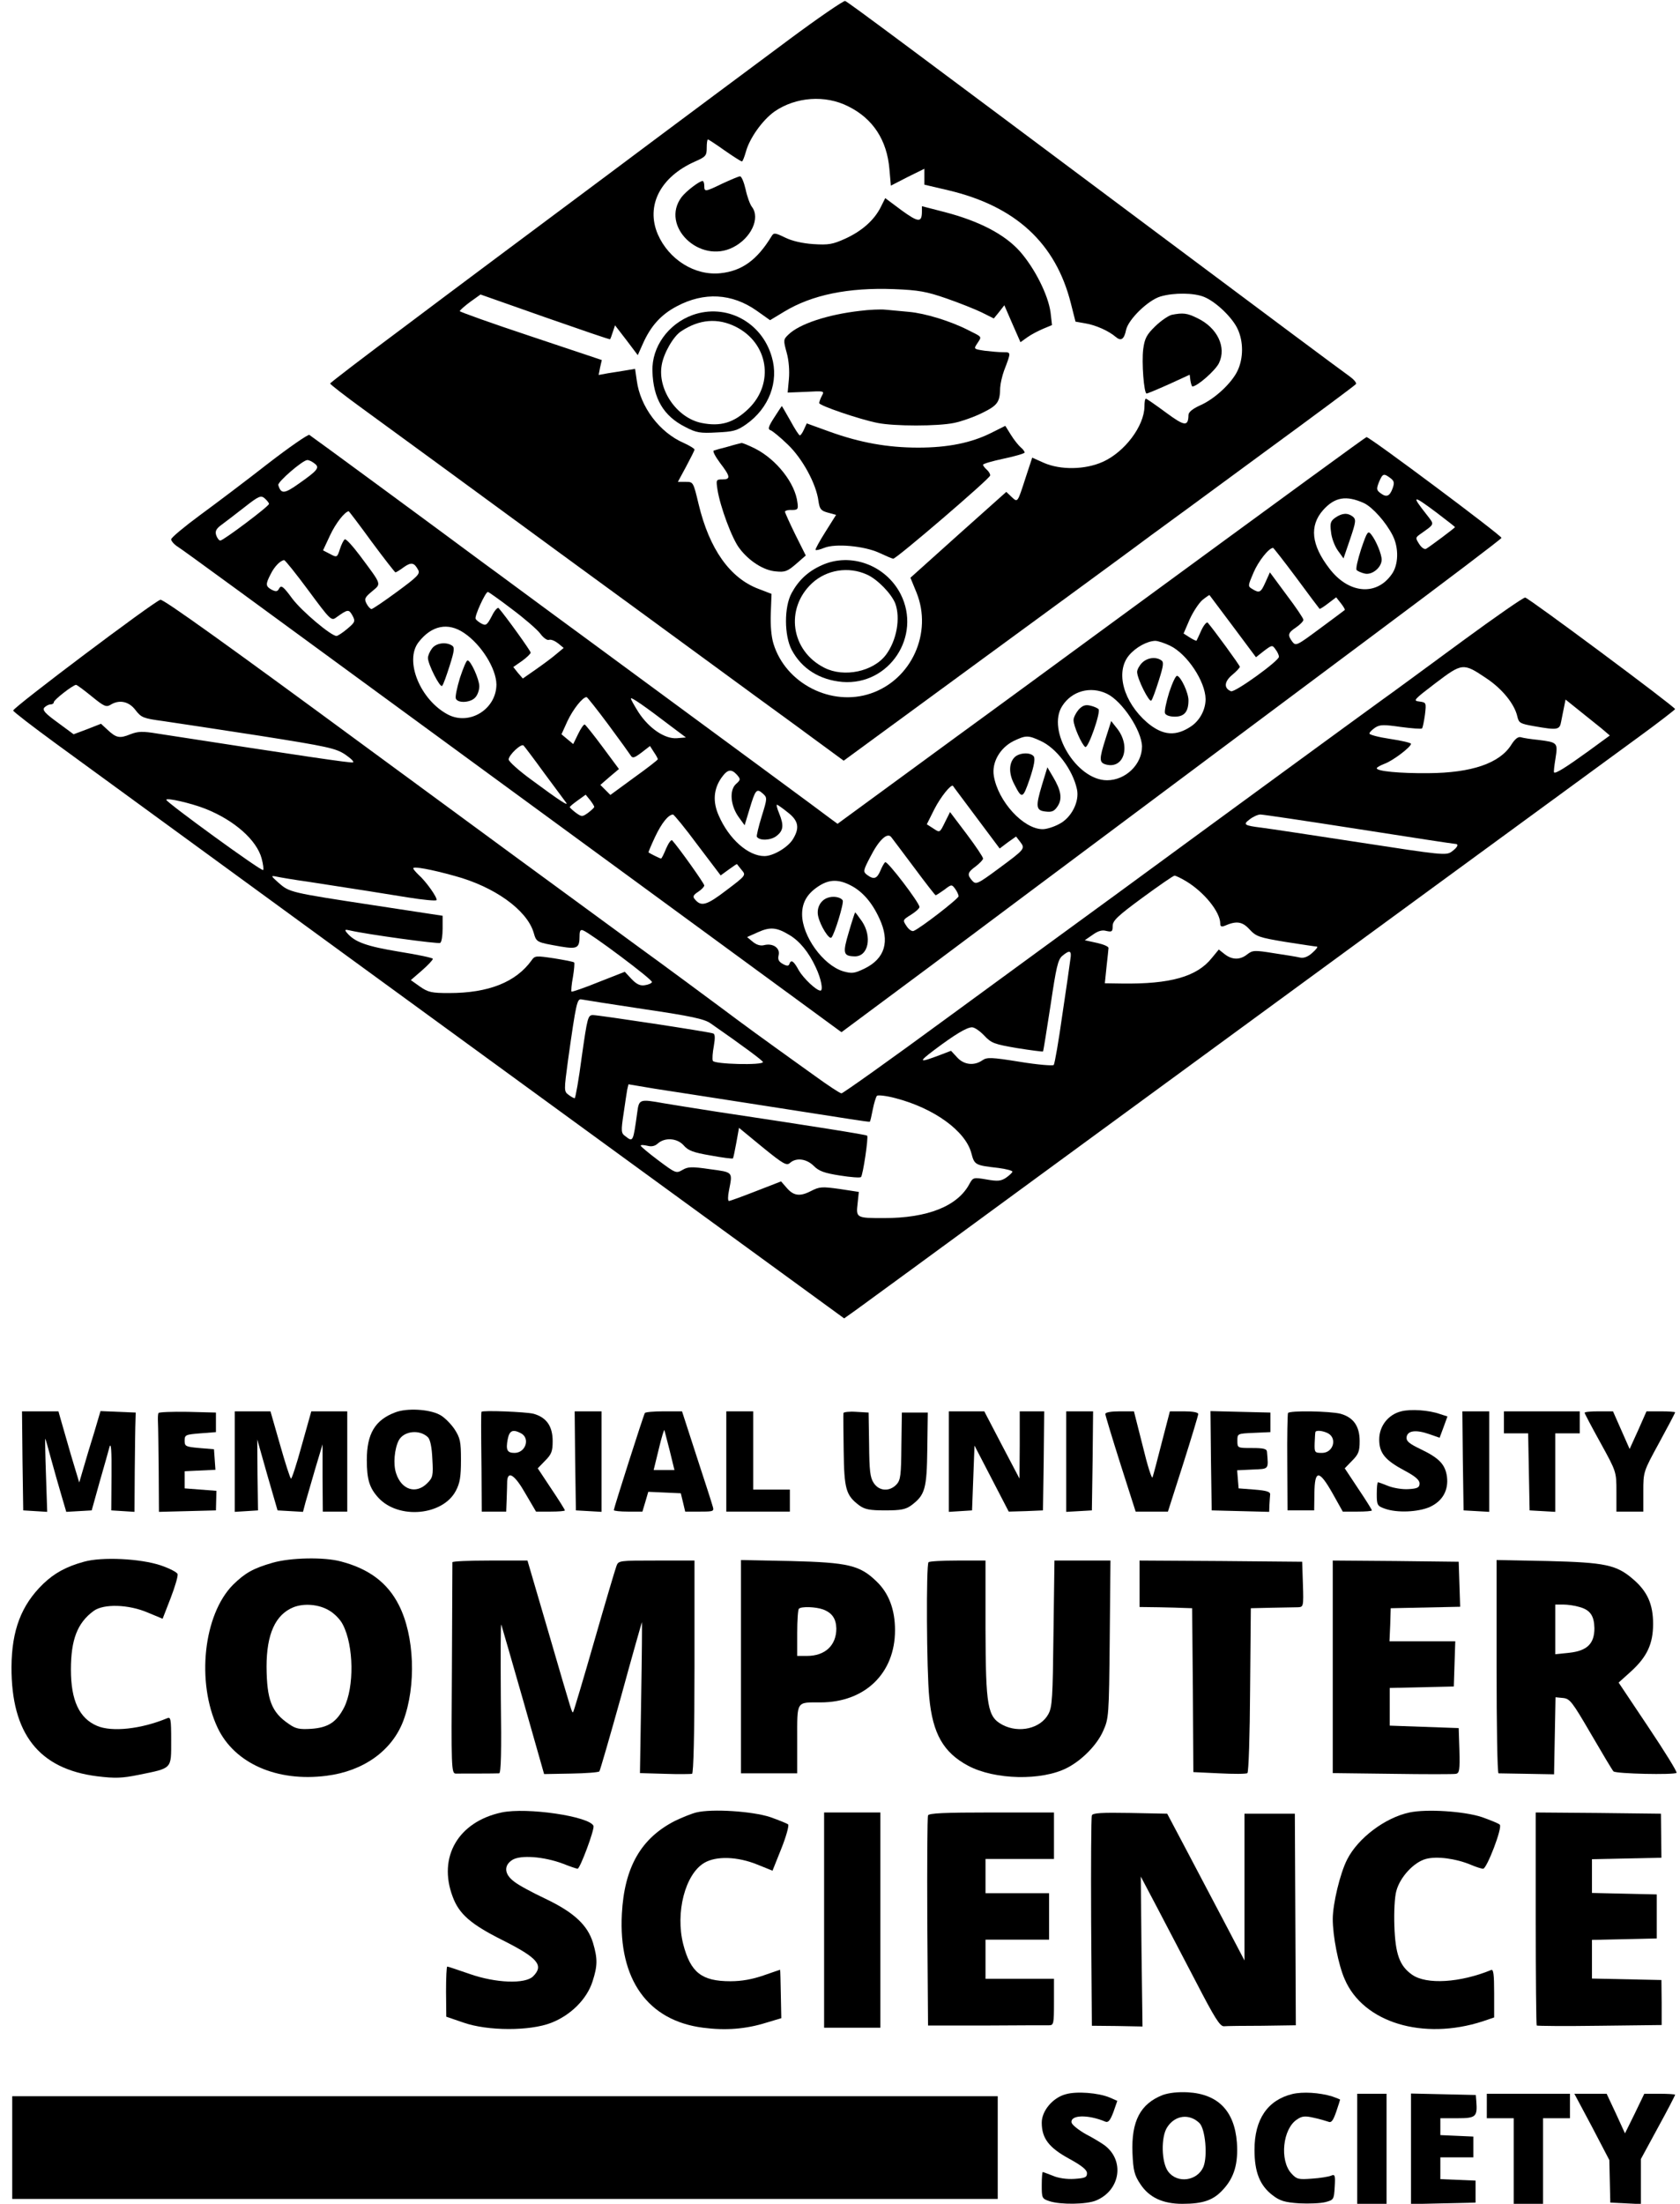 <?xml version="1.0" standalone="no"?>
<!DOCTYPE svg PUBLIC "-//W3C//DTD SVG 20010904//EN"
 "http://www.w3.org/TR/2001/REC-SVG-20010904/DTD/svg10.dtd">
<svg version="1.0" xmlns="http://www.w3.org/2000/svg"
 width="687pt" height="901pt" viewBox="0 0 687 901"
 preserveAspectRatio="xMidYMid meet">

<g transform="translate(0,901) scale(0.1,-0.1)"
fill="#000000" stroke="none">
<path d="M3225 8847 c-121 -90 -452 -336 -735 -548 -283 -211 -656 -489 -827
-618 -172 -128 -313 -236 -313 -239 1 -4 60 -50 133 -103 73 -53 452 -330 842
-616 391 -285 803 -588 918 -671 l207 -152 583 427 c320 234 623 456 672 493
50 36 258 189 462 339 205 150 375 276 378 281 3 5 -9 19 -27 32 -18 12 -364
270 -768 572 -1081 808 -1281 957 -1294 962 -6 2 -110 -69 -231 -159z m244
-272 c101 -50 158 -138 168 -256 l6 -68 68 35 69 34 0 -33 0 -32 98 -23 c275
-65 439 -216 501 -462 l19 -75 40 -7 c43 -7 96 -31 124 -55 22 -19 35 -11 43
29 10 43 90 121 141 136 55 16 137 15 178 -2 49 -20 116 -85 137 -131 24 -51
24 -119 0 -170 -23 -50 -94 -117 -155 -143 -30 -14 -46 -27 -46 -39 -1 -48
-16 -46 -93 11 -42 31 -78 56 -81 56 -4 0 -6 -15 -6 -32 -1 -80 -81 -186 -170
-226 -73 -33 -174 -34 -242 -4 l-47 21 -27 -82 c-34 -105 -32 -102 -58 -78
l-21 20 -196 -175 -196 -176 25 -61 c66 -164 -20 -355 -187 -412 -161 -55
-348 40 -398 203 -9 29 -13 76 -11 126 l3 78 -52 20 c-118 44 -202 163 -246
346 -22 92 -22 92 -53 92 l-32 0 34 63 c18 34 34 65 34 69 0 4 -20 16 -44 27
-99 43 -178 148 -192 255 l-7 48 -36 -6 c-20 -3 -53 -9 -75 -12 l-38 -7 6 31
7 30 -290 97 c-160 53 -291 100 -291 103 1 4 20 21 43 38 l42 30 264 -93 c146
-51 265 -92 266 -90 1 1 6 14 11 30 l9 27 47 -61 46 -61 21 47 c32 72 74 119
139 153 111 59 225 53 326 -18 l55 -39 58 35 c114 69 263 99 448 92 102 -4
134 -10 215 -38 52 -18 117 -44 144 -57 l50 -25 22 27 21 27 33 -76 33 -75 28
20 c15 11 44 26 65 35 l36 15 -6 52 c-10 72 -65 181 -126 250 -62 69 -165 123
-307 160 l-93 24 0 -21 c0 -47 -14 -46 -83 4 l-67 50 -19 -38 c-27 -53 -77
-97 -145 -128 -51 -23 -68 -26 -130 -22 -45 3 -88 13 -116 27 -41 20 -46 20
-55 5 -59 -97 -121 -142 -209 -151 -105 -11 -211 56 -256 159 -50 117 10 235
153 298 43 19 47 24 47 55 0 19 2 35 5 35 2 0 33 -20 68 -45 36 -25 67 -45 71
-45 3 0 10 18 16 39 15 56 68 130 117 165 87 60 208 69 302 21z"/>
<path d="M2955 8260 c-72 -35 -75 -35 -75 -10 0 11 -3 20 -7 20 -13 0 -68 -42
-86 -66 -88 -118 74 -275 211 -205 73 37 112 119 77 165 -8 10 -20 43 -26 72
-7 30 -17 54 -23 53 -6 0 -38 -14 -71 -29z"/>
<path d="M3516 7739 c-131 -15 -247 -53 -292 -97 -21 -20 -21 -23 -7 -74 9
-32 12 -75 9 -108 l-5 -55 75 3 c74 4 76 4 65 -16 -6 -11 -11 -25 -11 -30 0
-10 163 -66 238 -81 69 -14 247 -14 314 0 29 6 81 24 115 41 63 31 72 44 73
103 1 17 8 48 16 70 29 76 29 75 -3 75 -17 0 -51 3 -76 6 -46 7 -46 7 -30 31
18 28 21 24 -37 53 -72 37 -176 69 -243 75 -34 3 -78 7 -97 9 -19 2 -66 0
-104 -5z"/>
<path d="M2832 7722 c-99 -36 -167 -130 -164 -229 3 -112 45 -184 135 -229 44
-23 60 -26 128 -22 67 3 83 7 120 33 94 66 135 175 105 276 -41 143 -187 220
-324 171z m177 -48 c133 -67 159 -231 52 -335 -60 -58 -115 -74 -193 -58 -101
21 -180 137 -162 237 8 48 48 118 80 138 74 49 149 55 223 18z"/>
<path d="M4792 7723 c-13 -3 -43 -23 -67 -46 -36 -35 -44 -50 -50 -94 -7 -54
3 -183 14 -182 3 0 44 17 91 38 l85 39 3 -24 c2 -13 6 -24 8 -24 20 0 95 66
109 96 31 65 -7 144 -88 183 -42 21 -59 23 -105 14z"/>
<path d="M3166 7303 c-24 -37 -27 -48 -15 -52 7 -2 39 -28 70 -58 60 -57 117
-161 126 -232 5 -33 10 -39 39 -47 l33 -9 -44 -70 c-24 -38 -42 -71 -40 -73 2
-3 18 1 35 8 46 19 164 8 225 -20 28 -13 53 -24 58 -24 12 -1 396 328 396 340
1 6 -6 17 -14 24 -8 7 -15 16 -15 20 0 4 38 15 85 25 47 10 85 21 85 25 0 4
-7 14 -16 21 -9 8 -27 30 -40 51 l-23 37 -58 -29 c-82 -41 -178 -60 -298 -60
-125 0 -237 20 -362 65 l-94 34 -11 -24 c-6 -14 -14 -25 -17 -25 -4 0 -21 27
-39 60 -19 33 -34 60 -35 60 -1 -1 -15 -22 -31 -47z"/>
<path d="M2977 7184 c-27 -7 -53 -14 -58 -16 -6 -2 6 -24 25 -50 43 -56 45
-68 10 -68 -26 0 -26 -2 -20 -42 11 -70 60 -202 90 -240 39 -52 99 -90 148
-94 38 -4 48 0 83 30 l40 35 -43 86 c-23 47 -42 89 -42 93 0 4 12 8 28 7 24 0
27 3 23 30 -9 79 -85 176 -173 221 -26 13 -51 23 -55 23 -4 -1 -30 -7 -56 -15z"/>
<path d="M3360 6699 c-56 -25 -95 -62 -123 -114 -31 -57 -30 -173 0 -231 41
-78 115 -124 208 -132 191 -15 325 187 238 359 -61 119 -205 172 -323 118z
m185 -38 c43 -19 100 -78 116 -118 22 -60 6 -151 -38 -210 -52 -69 -172 -94
-252 -53 -137 69 -162 242 -50 346 60 55 149 69 224 35z"/>
<path d="M1095 7114 c-88 -69 -213 -163 -277 -210 -65 -48 -118 -92 -118 -99
0 -7 12 -21 28 -31 25 -16 259 -187 1197 -874 193 -141 503 -368 690 -505 187
-137 449 -329 583 -427 l243 -178 366 272 c200 150 582 435 847 633 265 198
708 529 984 735 276 206 502 377 502 381 0 10 -542 415 -552 412 -6 -2 -276
-199 -1088 -794 -206 -151 -413 -303 -460 -337 -47 -34 -204 -149 -350 -256
l-265 -194 -30 22 c-31 24 -402 297 -985 726 -190 139 -385 284 -435 320 -187
139 -700 516 -710 522 -5 3 -82 -50 -170 -118z m190 2 c24 -17 16 -28 -64 -84
-59 -42 -72 -42 -83 -5 -3 13 99 101 118 102 5 1 19 -5 29 -13z m4400 -60 c16
-12 18 -19 10 -42 -12 -33 -25 -39 -50 -20 -16 12 -17 17 -6 45 15 35 19 37
46 17z m-4585 -106 c0 -10 -187 -150 -199 -150 -5 0 -13 10 -17 22 -5 16 0 26
20 41 15 11 57 43 94 72 61 48 69 51 85 37 9 -8 17 -18 17 -22z m4478 3 c35
-17 89 -77 117 -132 26 -51 24 -121 -4 -159 -63 -90 -177 -79 -255 24 -74 96
-82 174 -26 238 48 54 95 62 168 29z m297 -39 c41 -31 75 -58 75 -59 0 -3 -99
-77 -117 -88 -7 -5 -19 3 -29 18 -16 25 -16 27 2 40 63 45 61 38 28 81 -64 81
-58 82 41 8z m-4355 -119 c51 -69 95 -125 97 -125 3 0 18 9 34 21 31 22 43 19
59 -11 9 -16 -3 -28 -86 -89 -53 -39 -100 -71 -105 -71 -4 0 -14 10 -20 22
-10 19 -8 25 22 50 39 33 42 24 -48 145 -30 40 -58 71 -63 68 -5 -3 -14 -21
-20 -40 -11 -34 -12 -35 -40 -20 l-29 15 29 62 c23 49 59 95 76 98 1 0 44 -56
94 -125z m3781 -147 c50 -68 93 -125 95 -127 1 -2 17 8 35 22 l33 25 19 -24
c11 -14 18 -26 16 -28 -2 -2 -48 -36 -102 -76 -93 -69 -98 -72 -112 -54 -21
28 -18 37 15 59 16 11 30 25 30 31 0 6 -31 52 -69 102 l-68 92 -18 -40 c-19
-43 -25 -46 -54 -28 -19 11 -18 13 5 67 20 47 63 101 80 101 2 0 45 -55 95
-122z m-4039 -53 c88 -119 93 -124 112 -110 49 35 52 35 67 9 13 -24 11 -28
-21 -55 -19 -16 -39 -29 -44 -29 -22 0 -142 101 -181 153 -36 49 -45 56 -53
42 -7 -14 -13 -15 -31 -6 -25 14 -26 22 -4 64 15 31 40 56 55 57 4 0 49 -56
100 -125z m831 -75 c51 -38 103 -83 116 -100 13 -18 29 -29 36 -26 8 3 24 -4
37 -14 l23 -19 -30 -25 c-16 -14 -54 -42 -84 -63 l-53 -37 -20 23 -19 24 36
25 c19 14 35 29 35 34 0 7 -102 149 -131 182 -4 4 -17 -10 -28 -33 -19 -36
-24 -40 -41 -31 -10 5 -22 14 -25 20 -6 9 40 110 50 110 3 0 47 -31 98 -70z
m2949 -71 l94 -126 33 26 c32 24 34 25 47 6 8 -10 14 -24 14 -30 0 -17 -180
-147 -196 -141 -30 12 -28 39 4 66 18 15 32 30 32 34 0 6 -106 151 -131 180
-4 5 -16 -9 -26 -30 -9 -21 -19 -41 -20 -43 -1 -2 -14 4 -28 13 l-25 16 25 58
c14 31 38 67 52 79 15 12 28 21 29 20 1 -1 44 -59 96 -128z m-3144 -27 c70
-47 131 -145 132 -210 0 -100 -108 -169 -197 -124 -114 59 -181 221 -121 297
53 68 120 82 186 37z m2887 -52 c70 -34 144 -146 145 -218 0 -42 -22 -85 -57
-110 -64 -44 -118 -40 -182 14 -97 84 -131 207 -74 275 28 33 74 58 107 59 11
0 38 -9 61 -20z m-259 -196 c63 -30 143 -151 144 -216 0 -73 -67 -138 -143
-138 -125 0 -248 205 -183 304 39 61 115 82 182 50z m-2038 -127 c46 -62 87
-119 92 -127 7 -11 15 -8 43 13 l35 27 16 -25 c9 -13 16 -26 16 -29 0 -3 -44
-37 -97 -75 l-97 -71 -21 21 -20 20 38 33 38 32 -66 89 c-37 50 -70 91 -74 93
-4 1 -16 -16 -27 -39 l-20 -41 -24 20 -24 20 24 53 c23 49 63 100 79 99 3 -1
43 -51 89 -113z m257 -7 l60 -45 -37 -3 c-49 -4 -114 40 -157 106 -17 27 -31
52 -31 56 0 8 55 -30 165 -114z m1510 -59 c65 -29 132 -118 149 -198 11 -50
-23 -117 -73 -142 -22 -12 -52 -21 -67 -21 -79 0 -183 114 -200 218 -9 55 25
114 80 142 50 24 60 25 111 1z m-2030 -131 c43 -58 83 -112 89 -120 15 -20
-26 7 -141 92 -51 37 -93 75 -93 83 0 18 52 67 61 57 4 -4 42 -54 84 -112z
m789 -8 c15 -18 15 -20 -5 -38 -27 -25 -22 -88 12 -135 l24 -33 20 66 c24 80
29 86 54 64 19 -17 19 -19 -4 -93 -13 -42 -22 -80 -20 -84 11 -17 57 -15 80 3
29 22 31 44 11 93 -8 19 -12 35 -9 35 3 0 23 -14 44 -31 44 -34 50 -63 22
-109 -20 -34 -81 -70 -117 -70 -66 0 -145 69 -187 166 -25 56 -21 108 11 154
25 35 40 38 64 12z m979 -174 l95 -127 33 25 34 24 17 -22 c21 -28 20 -29 -91
-111 -84 -62 -90 -64 -105 -48 -22 25 -20 34 14 59 17 13 30 27 30 32 0 6 -30
51 -67 100 l-68 90 -19 -38 c-24 -49 -22 -47 -51 -28 l-25 16 31 62 c25 49 68
103 76 95 0 -1 44 -59 96 -129z m-1563 43 c0 -3 -12 -14 -25 -24 -24 -17 -26
-17 -50 0 -13 10 -24 20 -25 23 0 3 15 15 33 28 l32 23 18 -22 c9 -12 17 -24
17 -28z m423 -156 l94 -124 33 24 c19 14 34 24 34 22 1 -1 9 -12 19 -24 18
-21 18 -22 -63 -83 -81 -62 -103 -68 -129 -36 -9 10 -6 17 14 30 14 9 25 21
25 26 0 8 -103 153 -131 184 -4 5 -15 -10 -25 -33 -9 -22 -18 -41 -21 -41 -4
0 -44 20 -51 25 -1 1 11 30 27 64 27 57 54 90 73 91 4 0 50 -56 101 -125z
m886 -93 c46 -62 85 -112 87 -112 3 0 18 10 35 22 30 23 31 23 45 4 8 -11 14
-25 14 -30 -1 -11 -158 -132 -184 -142 -7 -3 -20 6 -29 20 -16 24 -16 25 18
46 19 12 35 26 35 32 0 17 -131 189 -140 183 -4 -2 -13 -18 -20 -35 -14 -33
-27 -37 -54 -17 -17 13 -17 17 13 74 35 69 70 102 86 80 5 -7 48 -63 94 -125z
m-260 -72 c47 -24 87 -69 117 -135 44 -94 23 -164 -61 -205 -42 -20 -51 -21
-87 -11 -82 25 -168 144 -168 233 0 51 23 88 74 119 40 24 77 24 125 -1z
m-252 -202 c43 -25 81 -72 109 -133 22 -46 31 -95 19 -95 -17 0 -69 50 -88 82
-21 39 -32 47 -39 27 -3 -9 -10 -9 -27 0 -17 10 -21 18 -17 36 7 29 -23 50
-59 41 -15 -4 -31 1 -46 13 l-24 20 45 20 c49 22 76 20 127 -11z"/>
<path d="M5461 6894 c-20 -14 -23 -23 -18 -59 2 -24 15 -58 28 -76 l23 -32 27
79 c24 71 25 80 11 92 -21 16 -43 15 -71 -4z"/>
<path d="M5566 6765 c-14 -44 -23 -82 -18 -86 4 -4 19 -11 33 -14 30 -7 69 25
69 57 0 22 -22 76 -42 102 -14 18 -17 14 -42 -59z"/>
<path d="M1766 6358 c-9 -12 -16 -29 -16 -38 0 -26 50 -124 58 -114 5 5 18 42
31 83 19 60 21 75 9 82 -25 16 -66 10 -82 -13z"/>
<path d="M1881 6239 c-12 -39 -20 -77 -17 -85 8 -20 60 -17 79 4 10 10 17 31
17 46 0 29 -35 106 -48 106 -5 0 -18 -32 -31 -71z"/>
<path d="M4670 6300 c-11 -11 -20 -28 -20 -37 0 -28 50 -127 58 -117 5 5 18
42 31 83 19 60 21 75 9 82 -23 15 -57 10 -78 -11z"/>
<path d="M4781 6179 c-12 -39 -20 -77 -17 -85 3 -8 19 -14 40 -14 39 0 56 20
56 67 0 30 -30 95 -46 100 -6 2 -20 -29 -33 -68z"/>
<path d="M4411 6109 c-11 -13 -21 -32 -21 -43 0 -25 34 -101 48 -110 12 -7 65
145 54 155 -4 4 -19 11 -33 14 -20 5 -32 1 -48 -16z"/>
<path d="M4522 5993 c-28 -88 -28 -101 2 -109 73 -18 101 77 43 149 l-23 29
-22 -69z"/>
<path d="M4147 5912 c-21 -23 -22 -64 -1 -105 33 -65 36 -65 65 19 18 54 23
83 16 92 -14 18 -62 15 -80 -6z"/>
<path d="M4261 5801 c-27 -90 -25 -105 16 -109 25 -3 35 2 48 22 20 30 14 65
-19 120 l-23 39 -22 -72z"/>
<path d="M3383 5339 c-29 -11 -45 -43 -37 -76 9 -39 45 -96 54 -86 13 14 52
142 46 152 -9 14 -40 19 -63 10z"/>
<path d="M3471 5199 c-26 -87 -23 -98 25 -99 55 0 71 80 29 143 -14 20 -27 37
-28 37 -1 0 -13 -36 -26 -81z"/>
<path d="M5980 6389 c-135 -99 -281 -207 -325 -238 -44 -32 -242 -176 -440
-321 -198 -145 -484 -354 -635 -465 -151 -110 -467 -341 -702 -513 -234 -172
-431 -312 -437 -312 -6 0 -56 33 -111 73 -55 39 -125 90 -156 112 -31 22 -133
96 -225 165 -93 69 -208 154 -256 189 -49 35 -315 231 -593 434 -278 204 -545
400 -595 437 -568 418 -837 611 -849 608 -24 -5 -606 -443 -602 -453 1 -5 79
-65 172 -133 93 -68 356 -260 584 -426 228 -167 916 -668 1529 -1115 l1113
-811 52 37 c28 20 371 271 761 557 1310 959 2203 1613 2432 1780 84 61 152
114 153 117 0 9 -597 453 -613 456 -7 1 -122 -79 -257 -178z m98 -152 c65 -43
116 -106 127 -157 6 -26 12 -29 69 -39 96 -17 104 -15 110 19 3 17 9 44 12 60
l6 30 56 -45 c31 -25 72 -58 91 -73 l34 -29 -89 -65 c-90 -65 -133 -92 -139
-86 -2 2 1 28 6 58 10 64 8 65 -70 75 -31 3 -63 8 -72 11 -11 3 -24 -7 -39
-31 -47 -75 -161 -115 -340 -116 -117 -1 -210 8 -210 20 0 4 15 12 33 19 33
12 107 68 107 81 0 4 -38 13 -85 20 -47 7 -85 17 -85 22 0 5 10 15 23 24 20
13 35 13 105 3 45 -6 85 -9 87 -6 3 3 8 28 12 56 6 50 5 50 -23 54 -27 3 -23
7 66 75 110 83 113 84 208 20z m-5703 -74 c49 -40 59 -45 76 -35 36 23 76 15
103 -21 24 -31 32 -34 113 -45 49 -7 226 -34 395 -60 278 -44 311 -51 350 -77
23 -16 38 -30 31 -32 -9 -3 -199 25 -800 118 -60 10 -79 9 -110 -3 -44 -18
-58 -15 -94 19 l-26 24 -56 -22 -56 -21 -65 48 c-51 37 -63 50 -55 61 7 7 18
13 25 13 8 0 14 4 14 9 0 10 79 71 91 71 4 0 32 -21 64 -47z m466 -460 c118
-47 209 -128 229 -203 6 -23 9 -44 6 -47 -6 -7 -396 277 -396 287 0 10 103
-14 161 -37z m4716 -83 c210 -33 387 -60 393 -60 17 0 11 -14 -14 -32 -22 -16
-40 -14 -377 38 -195 30 -374 57 -399 60 -73 9 -78 13 -50 34 14 11 34 20 44
20 11 0 192 -27 403 -60z m-3698 -191 c163 -44 295 -139 323 -231 12 -41 10
-40 112 -58 67 -11 76 -6 76 44 0 21 4 27 15 22 31 -12 284 -201 281 -211 -1
-5 -15 -11 -30 -13 -19 -3 -34 5 -54 26 l-27 29 -107 -42 c-59 -24 -109 -41
-111 -39 -2 3 0 29 6 60 5 30 7 57 5 59 -2 3 -39 10 -82 17 -74 11 -79 11 -92
-8 -64 -89 -175 -134 -338 -134 -70 0 -85 3 -118 26 l-38 27 45 39 c25 22 45
43 45 48 0 4 -62 17 -137 29 -133 22 -182 39 -214 77 -11 13 -9 15 12 10 69
-16 360 -56 369 -51 6 3 10 30 10 59 l0 52 -282 43 c-342 52 -344 53 -388 91
-33 30 -34 31 -9 26 14 -3 72 -13 130 -21 219 -34 298 -46 407 -64 62 -10 115
-15 117 -11 5 9 -43 77 -74 104 -11 11 -21 22 -21 26 0 9 72 -4 169 -31z
m2990 -21 c74 -44 141 -126 141 -174 0 -12 5 -14 18 -9 48 21 72 18 102 -15
27 -29 39 -33 147 -51 65 -10 123 -19 128 -19 6 0 -3 -12 -18 -25 -18 -17 -36
-23 -50 -20 -12 3 -61 11 -108 18 -80 13 -87 12 -109 -5 -29 -23 -61 -23 -92
1 l-24 19 -28 -34 c-61 -77 -170 -108 -370 -105 l-68 1 7 68 c4 37 8 71 8 76
1 6 -20 15 -47 21 l-50 11 32 22 c22 16 39 21 56 16 23 -5 26 -3 26 20 0 22
20 41 122 116 67 49 126 90 131 90 5 0 26 -10 46 -22z m-472 -320 c-2 -18 -17
-121 -33 -228 -15 -107 -31 -199 -35 -204 -4 -4 -66 1 -139 13 -118 19 -134
19 -153 6 -33 -23 -75 -19 -103 12 l-25 27 -47 -18 c-85 -32 -88 -29 -22 21
84 63 133 93 155 93 10 0 32 -15 50 -34 29 -31 41 -35 134 -51 56 -9 104 -15
106 -14 2 2 15 87 31 189 23 155 30 187 48 202 31 26 39 22 33 -14z m-1742
-204 c190 -28 246 -40 271 -58 131 -91 213 -152 214 -158 0 -14 -200 -9 -205
5 -3 7 -1 34 4 60 6 35 5 50 -3 52 -19 7 -468 75 -491 75 -21 0 -23 -9 -46
-170 -12 -93 -26 -170 -29 -170 -3 0 -15 6 -25 14 -19 14 -19 17 -2 143 33
234 37 251 55 247 9 -2 125 -20 257 -40z m455 -389 c168 -26 341 -53 385 -60
44 -7 81 -12 82 -11 2 2 7 24 12 50 5 26 13 51 17 56 5 4 40 0 77 -10 157 -41
285 -134 309 -224 13 -49 15 -50 111 -61 31 -4 57 -11 57 -15 0 -4 -12 -15
-26 -25 -21 -14 -35 -15 -80 -7 -53 9 -55 8 -69 -17 -48 -92 -171 -141 -351
-141 -112 0 -114 1 -107 60 l5 47 -78 12 c-73 10 -82 10 -119 -9 -45 -23 -71
-19 -100 16 l-21 24 -103 -40 c-56 -22 -106 -40 -110 -40 -5 0 -5 19 0 43 15
77 18 74 -78 87 -75 11 -90 10 -112 -3 -26 -15 -28 -14 -99 39 -40 30 -72 57
-72 60 0 4 12 3 26 0 18 -5 32 -2 44 9 29 26 80 22 106 -8 18 -21 39 -29 110
-41 48 -9 89 -14 91 -12 2 2 8 31 14 64 l11 61 96 -79 c86 -70 99 -77 113 -64
25 22 67 17 97 -13 21 -21 43 -29 107 -39 44 -7 83 -10 86 -6 8 9 31 163 25
169 -4 4 -210 37 -616 98 -91 14 -189 30 -219 35 -95 17 -98 16 -105 -37 -17
-123 -17 -123 -49 -98 -17 12 -18 20 -7 92 6 43 13 87 15 99 l5 21 107 -18
c60 -9 245 -38 413 -64z"/>
<path d="M1617 3236 c-83 -31 -117 -87 -117 -195 0 -80 11 -115 48 -155 83
-89 263 -72 316 29 17 32 21 58 21 126 0 76 -3 90 -27 127 -16 23 -42 49 -60
58 -43 23 -134 28 -181 10z m133 -102 c9 -9 16 -40 18 -89 4 -68 2 -76 -21
-99 -46 -46 -105 -27 -127 40 -13 37 -7 102 11 136 21 38 85 45 119 12z"/>
<path d="M5730 3240 c-53 -13 -90 -60 -90 -115 0 -56 24 -85 105 -128 43 -23
60 -38 60 -52 0 -16 -8 -21 -44 -23 -24 -2 -61 4 -82 12 -22 9 -42 16 -44 16
-3 0 -5 -22 -5 -48 0 -45 2 -49 33 -60 50 -18 136 -14 184 7 52 24 77 68 70
124 -7 50 -32 76 -107 112 -48 23 -60 33 -58 50 4 26 37 31 92 12 l43 -15 16
43 16 44 -31 10 c-45 16 -119 21 -158 11z"/>
<path d="M92 3038 l3 -203 49 -3 49 -3 -5 151 c-3 82 -4 149 -3 148 2 -2 12
-39 24 -83 12 -44 31 -111 42 -148 l20 -68 52 3 52 3 32 115 c18 63 37 129 41
145 6 20 9 -17 8 -115 l-1 -145 48 -3 47 -3 1 168 c1 92 2 184 3 203 l1 35
-72 3 -72 3 -26 -88 c-15 -48 -35 -114 -44 -146 l-17 -58 -34 113 c-18 62 -37
128 -42 146 l-9 32 -75 0 -74 0 2 -202z"/>
<path d="M648 3233 c-2 -4 -3 -21 -2 -38 1 -16 2 -106 3 -198 l1 -168 117 3
116 3 1 40 1 40 -65 5 -65 5 0 35 0 35 63 3 63 3 -3 42 -3 42 -60 5 c-56 5
-60 7 -60 30 0 24 4 25 64 30 l64 5 0 40 0 40 -116 3 c-63 1 -117 -1 -119 -5z"/>
<path d="M960 3034 l0 -205 48 3 47 3 -2 145 -1 145 41 -145 42 -145 52 -3 52
-3 10 38 c6 21 24 83 40 138 l30 100 0 -137 1 -138 50 0 50 0 0 205 0 205 -73
0 -74 0 -39 -139 c-21 -77 -41 -138 -44 -136 -4 2 -24 65 -45 139 l-39 136
-73 0 -73 0 0 -206z"/>
<path d="M1969 3238 c-2 -5 -2 -64 0 -235 l1 -173 50 0 50 0 2 53 c1 28 2 61
2 72 3 44 32 24 74 -50 l44 -75 59 0 c32 0 59 2 59 5 0 3 -25 43 -56 89 l-55
83 30 31 c26 26 31 38 31 80 0 61 -25 97 -78 112 -31 8 -210 15 -213 8z m162
-88 c38 -21 18 -80 -27 -80 -30 0 -36 12 -28 55 7 37 21 43 55 25z"/>
<path d="M2352 3038 l3 -203 53 -3 52 -3 0 205 0 206 -55 0 -55 0 2 -202z"/>
<path d="M2637 3233 c-6 -10 -127 -389 -127 -397 0 -3 26 -6 58 -6 l59 0 12
40 12 41 67 -3 66 -3 9 -37 9 -38 60 0 c57 0 59 1 52 23 -3 12 -33 104 -66
205 l-59 182 -74 0 c-41 0 -76 -3 -78 -7z m102 -155 l19 -78 -43 0 -42 0 21
86 c11 47 22 82 23 77 1 -4 11 -43 22 -85z"/>
<path d="M2970 3035 l0 -205 130 0 130 0 0 45 0 45 -75 0 -75 0 0 160 0 160
-55 0 -55 0 0 -205z"/>
<path d="M3449 3233 c-1 -4 0 -73 1 -153 2 -158 9 -183 63 -224 23 -17 43 -21
107 -21 64 0 84 4 107 21 56 42 63 67 65 230 l2 149 -53 0 -53 0 -2 -136 c-1
-119 -3 -140 -20 -158 -28 -30 -71 -28 -93 6 -15 22 -18 51 -19 158 l-2 130
-51 3 c-28 2 -51 -1 -52 -5z"/>
<path d="M3880 3034 l0 -205 48 3 47 3 5 133 5 132 70 -135 70 -135 70 2 70 3
3 203 2 202 -50 0 -50 0 0 -137 -1 -138 -72 137 -72 138 -72 0 -73 0 0 -206z"/>
<path d="M4360 3034 l0 -205 53 3 52 3 3 203 2 202 -55 0 -55 0 0 -206z"/>
<path d="M4520 3229 c0 -5 28 -98 62 -205 l62 -194 66 0 66 0 62 194 c34 107
62 200 62 205 0 7 -24 11 -58 11 l-58 0 -33 -127 c-18 -71 -35 -135 -38 -143
-3 -8 -21 49 -40 128 l-36 142 -58 0 c-35 0 -59 -4 -59 -11z"/>
<path d="M4952 3038 l3 -203 118 -3 117 -3 1 28 c1 15 2 35 3 43 1 11 -14 16
-64 20 l-65 5 -3 37 -3 37 63 3 c69 3 65 -1 59 73 -1 12 -15 15 -61 15 -60 0
-60 0 -60 30 0 29 0 29 68 32 l67 3 0 40 0 40 -123 3 -122 3 2 -203z"/>
<path d="M5267 3233 c-2 -5 -4 -96 -3 -203 l1 -195 54 0 55 0 1 70 c1 97 19
97 74 0 l42 -75 60 0 c32 0 59 2 59 5 0 3 -25 43 -56 89 l-55 83 30 31 c26 26
31 38 31 80 0 61 -25 97 -78 112 -43 11 -209 14 -215 3z m164 -83 c38 -21 21
-80 -25 -80 -30 0 -31 2 -30 40 1 22 2 42 3 45 2 9 31 6 52 -5z"/>
<path d="M5982 3038 l3 -203 53 -3 52 -3 0 205 0 206 -55 0 -55 0 2 -202z"/>
<path d="M6150 3195 l0 -45 50 0 49 0 3 -157 3 -158 53 -3 52 -3 0 160 0 161
50 0 50 0 0 45 0 45 -155 0 -155 0 0 -45z"/>
<path d="M6480 3234 c0 -3 29 -58 65 -123 65 -118 65 -118 65 -200 l0 -81 55
0 55 0 0 82 c0 81 0 81 65 200 36 66 65 121 65 124 0 2 -26 4 -58 4 l-59 0
-34 -77 -35 -77 -34 77 -34 77 -58 0 c-32 0 -58 -2 -58 -6z"/>
<path d="M343 2625 c-73 -20 -121 -47 -166 -90 -90 -87 -129 -190 -130 -340
-1 -273 112 -417 350 -447 74 -9 102 -8 171 6 137 28 132 22 132 139 0 91 -2
99 -17 92 -106 -44 -225 -57 -286 -31 -73 31 -107 104 -107 230 0 122 26 191
93 240 41 30 143 27 222 -7 l60 -25 33 85 c18 47 31 91 28 98 -2 7 -33 23 -68
35 -83 28 -241 36 -315 15z"/>
<path d="M1115 2621 c-80 -23 -113 -42 -162 -90 -121 -122 -151 -398 -63 -585
69 -145 242 -222 445 -196 152 19 268 103 314 224 54 144 46 349 -18 474 -46
91 -122 148 -236 178 -69 19 -207 16 -280 -5z m229 -194 c22 -12 48 -38 58
-59 45 -86 47 -256 5 -339 -31 -60 -65 -82 -134 -87 -48 -3 -64 0 -92 20 -71
48 -90 99 -91 234 0 133 36 213 110 243 43 17 103 12 144 -12z"/>
<path d="M1850 2623 c0 -5 -1 -200 -2 -436 -3 -401 -2 -427 15 -428 22 0 164
0 178 1 8 0 10 90 7 310 -1 171 -1 304 2 298 2 -7 43 -147 90 -312 l85 -299
110 2 c61 1 113 5 116 9 3 4 43 142 89 307 45 165 84 301 85 303 1 2 0 -137
-3 -307 l-5 -310 102 -3 c56 -2 106 -1 111 0 6 2 10 164 10 438 l0 434 -155 0
c-152 0 -156 0 -164 -22 -5 -13 -46 -151 -91 -308 -45 -157 -84 -287 -86 -289
-5 -5 0 -21 -100 322 l-87 297 -154 0 c-84 0 -153 -3 -153 -7z"/>
<path d="M3030 2196 l0 -436 115 0 115 0 0 139 c0 159 -5 151 95 151 182 0
305 119 305 295 0 84 -25 151 -75 199 -69 67 -115 78 -352 84 l-203 4 0 -436z
m336 234 c37 -14 53 -38 54 -78 0 -69 -46 -112 -120 -112 l-40 0 0 93 c0 52 3
97 7 100 10 10 68 8 99 -3z"/>
<path d="M3797 2623 c-10 -10 -8 -444 3 -553 14 -148 58 -225 159 -279 109
-58 301 -62 404 -9 61 31 123 94 148 151 23 51 24 60 27 375 l3 322 -115 0
-114 0 -4 -297 c-3 -265 -5 -302 -21 -331 -32 -59 -120 -79 -187 -44 -62 33
-69 73 -70 395 l0 277 -113 0 c-63 0 -117 -3 -120 -7z"/>
<path d="M4660 2535 l0 -95 78 -1 c42 -1 91 -2 107 -3 l30 -1 3 -335 2 -335
106 -5 c58 -3 110 -3 115 1 5 3 10 156 11 340 l3 334 85 2 c47 1 95 2 108 2
22 1 23 3 20 94 l-3 92 -332 3 -333 2 0 -95z"/>
<path d="M5450 2196 l0 -435 243 -3 c134 -2 251 -2 261 0 14 3 16 16 14 95
l-3 92 -141 5 -141 5 0 77 0 77 131 3 131 3 3 93 3 92 -134 0 -135 0 3 68 2
67 142 3 142 3 -3 92 -3 92 -257 3 -258 2 0 -434z"/>
<path d="M6120 2196 c0 -240 3 -436 8 -436 4 0 57 -1 117 -2 l110 -2 3 158 3
157 31 -3 c28 -3 37 -15 114 -147 46 -79 87 -148 92 -153 10 -10 248 -15 258
-6 3 4 -49 88 -116 188 l-121 181 50 45 c66 60 91 113 91 195 0 81 -24 133
-81 182 -69 60 -115 69 -351 75 l-208 4 0 -436z m339 244 c44 -12 60 -36 61
-87 0 -63 -30 -92 -102 -100 l-58 -6 0 102 0 101 33 0 c17 0 47 -4 66 -10z"/>
<path d="M2051 1600 c-177 -38 -261 -182 -200 -344 26 -71 74 -113 204 -178
145 -73 170 -103 125 -148 -32 -32 -152 -28 -260 10 -47 16 -87 30 -91 30 -3
0 -5 -46 -5 -102 l1 -103 70 -24 c100 -35 272 -35 359 -1 80 31 146 97 169
169 21 65 21 93 2 158 -22 72 -77 124 -194 180 -53 25 -111 56 -128 70 -41 30
-44 66 -8 89 33 21 128 14 206 -15 30 -12 57 -21 61 -21 10 0 70 161 65 175
-16 39 -272 77 -376 55z"/>
<path d="M2847 1600 c-20 -5 -59 -21 -86 -34 -140 -71 -208 -190 -218 -381
-14 -268 106 -436 332 -465 92 -12 174 -6 260 21 l60 18 -2 98 c-1 54 -2 99
-3 100 0 0 -30 -10 -67 -23 -46 -16 -90 -24 -136 -24 -118 0 -163 36 -193 151
-33 130 8 287 86 333 49 29 136 26 217 -7 l62 -25 36 90 c20 50 32 94 28 99
-4 4 -37 17 -73 30 -73 24 -238 35 -303 19z"/>
<path d="M5764 1600 c-100 -21 -211 -105 -255 -192 -29 -56 -59 -182 -59 -244
0 -69 23 -188 49 -246 76 -177 320 -251 564 -172 l47 16 0 100 c0 76 -3 98
-12 94 -127 -52 -265 -61 -324 -19 -51 36 -68 84 -72 199 -2 56 1 119 8 143
15 57 72 118 121 131 44 12 122 2 184 -24 21 -9 43 -16 50 -16 15 0 80 169 68
180 -4 5 -37 18 -73 31 -72 24 -226 34 -296 19z"/>
<path d="M3370 1160 l0 -440 115 0 115 0 0 440 0 440 -115 0 -115 0 0 -440z"/>
<path d="M3795 1588 c-3 -7 -4 -203 -3 -436 l3 -423 238 0 c130 1 246 1 257 1
19 0 20 7 20 95 l0 95 -140 0 -140 0 0 80 0 80 130 0 130 0 0 95 0 95 -130 0
-130 0 0 70 0 70 140 0 140 0 0 95 0 95 -255 0 c-195 0 -257 -3 -260 -12z"/>
<path d="M4465 1588 c-3 -7 -4 -203 -3 -436 l3 -424 103 -1 104 -2 -4 306 -3
307 67 -127 c36 -69 108 -207 160 -306 75 -145 97 -180 113 -179 11 1 82 2
157 2 l137 2 -2 433 -2 432 -103 0 -103 0 0 -300 0 -300 -76 145 c-42 80 -113
215 -158 300 l-82 155 -152 3 c-116 2 -153 0 -156 -10z"/>
<path d="M6280 1167 c0 -239 2 -436 4 -438 2 -2 118 -3 258 -1 l253 3 0 92 -1
92 -142 3 -142 3 0 79 0 79 133 3 132 3 0 90 0 90 -132 3 -133 3 0 69 0 69
142 3 142 3 -1 90 -1 90 -256 3 -256 2 0 -433z"/>
<path d="M4358 448 c-53 -14 -98 -68 -98 -116 0 -64 29 -102 111 -147 53 -29
74 -46 74 -60 0 -17 -8 -20 -52 -23 -30 -2 -66 3 -88 13 -21 8 -39 15 -41 15
-2 0 -4 -24 -4 -54 0 -52 1 -55 31 -65 44 -15 153 -14 192 3 99 42 117 164 33
226 -11 8 -45 29 -76 45 -30 17 -56 38 -58 47 -6 32 67 34 138 4 12 -5 20 5
33 39 l16 46 -32 14 c-46 19 -135 26 -179 13z"/>
<path d="M4755 445 c-92 -36 -129 -107 -124 -237 3 -72 8 -91 32 -127 36 -55
92 -81 172 -81 86 0 128 15 168 60 44 48 61 105 55 191 -10 129 -77 198 -201
205 -40 2 -76 -2 -102 -11z m150 -115 c24 -24 34 -135 16 -179 -25 -58 -107
-69 -144 -19 -28 37 -30 142 -4 181 32 50 91 57 132 17z"/>
<path d="M5285 449 c-102 -25 -155 -104 -155 -228 0 -92 22 -146 74 -186 30
-23 50 -29 109 -33 40 -2 88 0 107 5 34 9 35 11 38 62 3 48 1 53 -15 46 -10
-4 -45 -10 -78 -12 -55 -4 -62 -3 -84 21 -49 53 -36 183 23 221 20 14 33 15
68 7 24 -5 50 -13 59 -16 13 -6 20 3 33 40 9 26 16 49 16 50 0 1 -15 7 -32 13
-53 16 -120 20 -163 10z"/>
<path d="M5550 225 l0 -225 60 0 60 0 0 225 0 225 -60 0 -60 0 0 -225z"/>
<path d="M5770 225 l0 -226 132 3 132 3 0 45 0 45 -72 3 -72 3 0 44 0 45 68 0
67 0 0 43 0 42 -67 3 -68 3 0 34 0 35 70 0 c76 0 82 6 77 70 l-2 25 -132 3
-133 3 0 -226z"/>
<path d="M6080 400 l0 -50 55 0 55 0 0 -175 0 -175 60 0 60 0 0 175 0 175 55
0 55 0 0 50 0 50 -170 0 -170 0 0 -50z"/>
<path d="M6510 315 l71 -136 2 -87 2 -87 63 -3 62 -3 0 92 0 92 70 129 c39 71
70 131 70 134 0 2 -28 4 -63 4 l-63 0 -39 -81 -40 -81 -37 81 -38 81 -66 0
-66 0 72 -135z"/>
<path d="M50 230 l0 -210 2015 0 2015 0 0 210 0 210 -2015 0 -2015 0 0 -210z"/>
</g>
</svg>
